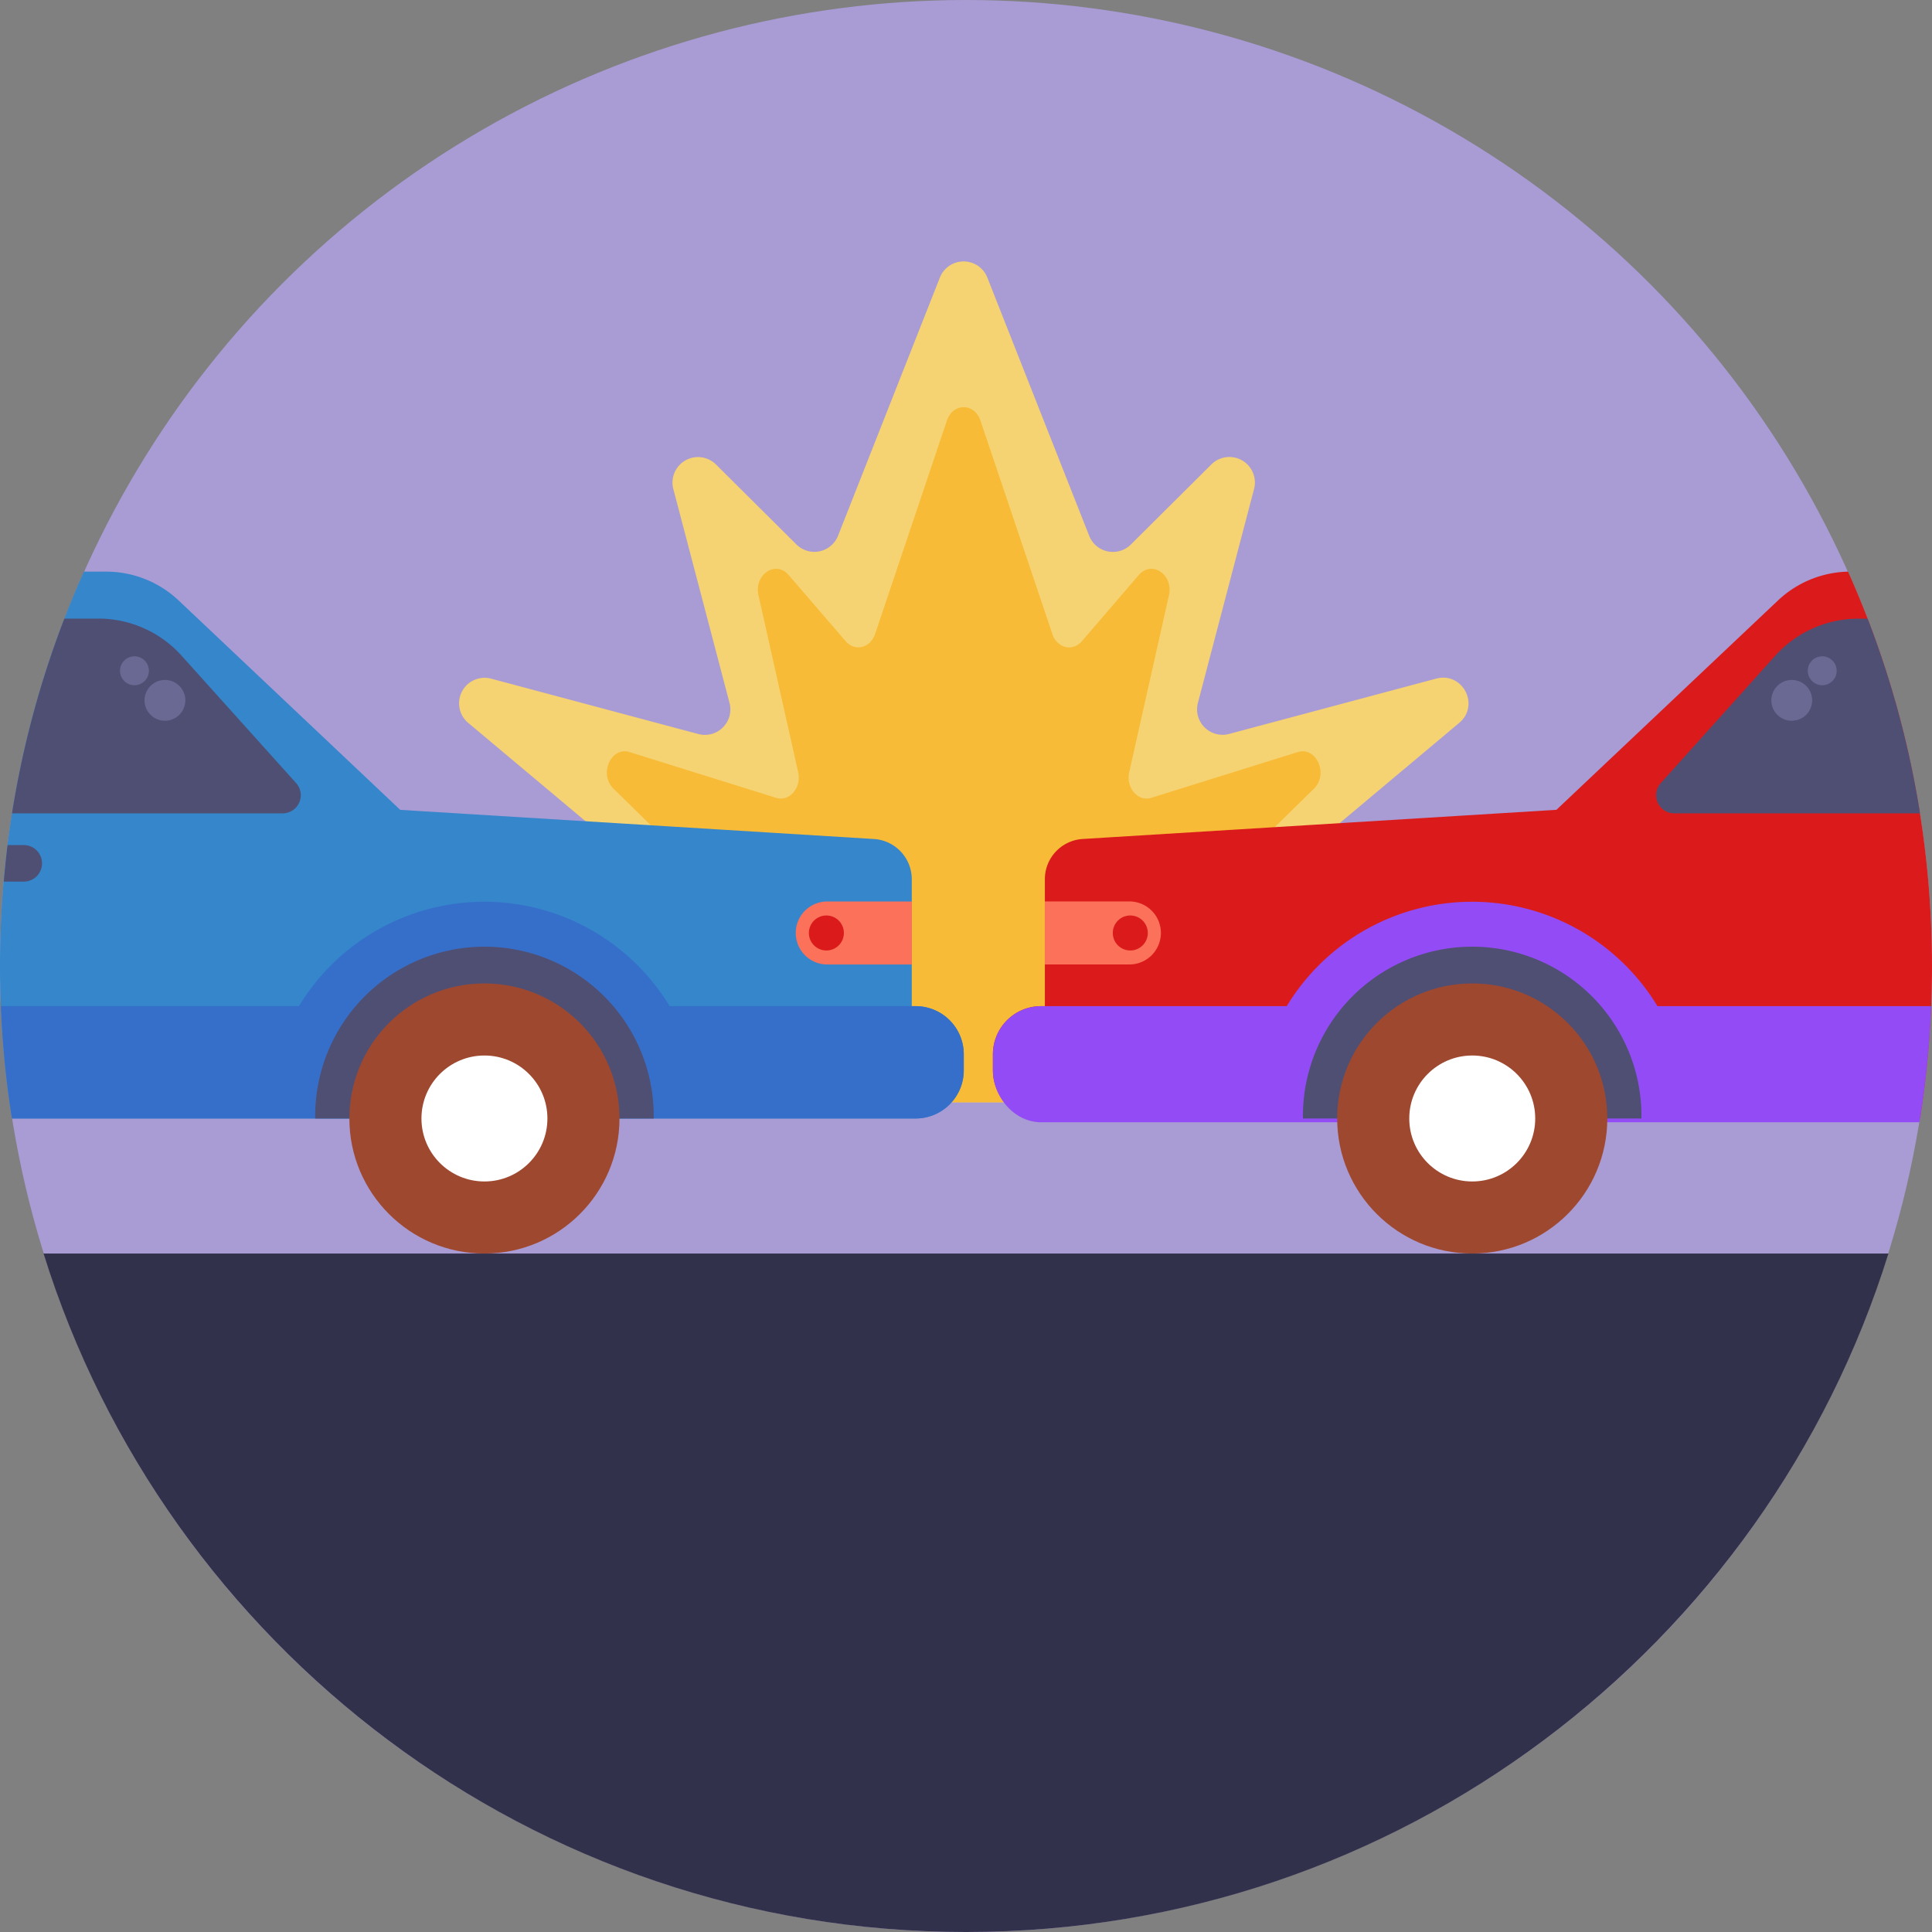 <svg xmlns="http://www.w3.org/2000/svg" viewBox="0 0 512 512"><rect x="0" y="0" width="512" height="512" fill="#808080" stroke="none"/><defs><style>.cls-1{fill:#a99bd4;}.cls-2{fill:#f6d372;}.cls-3{fill:#f7bb38;}.cls-4{fill:#3586cb;}.cls-5{fill:#366fca;}.cls-6{fill:#4f4f74;}.cls-7{fill:#9e4830;}.cls-8{fill:#fff;}.cls-9{fill:#3e436d;}.cls-10{fill:#fc715a;}.cls-11{fill:#db1b1b;}.cls-12{fill:#696993;}.cls-13{fill:#934cf5;}.cls-14{fill:#32314b;}</style></defs><title>Insurance</title><g id="BULINE"><circle class="cls-1" cx="256" cy="256" r="256"/></g><g id="Icons"><path class="cls-2" d="M380.64,179.83,325.73,194.5a6.75,6.75,0,0,1-8.27-8.24l14.88-56.68a6.76,6.76,0,0,0-11.3-6.51L299.7,144.29A6.75,6.75,0,0,1,288.65,142l-27-68.45a6.76,6.76,0,0,0-12.57,0l-27,68.45a6.75,6.75,0,0,1-11,2.31l-21.34-21.22a6.76,6.76,0,0,0-11.3,6.51l14.89,56.68a6.75,6.75,0,0,1-8.28,8.24l-54.9-14.67a6.76,6.76,0,0,0-6.09,11.7l59.64,50A6.76,6.76,0,0,1,180,253.47l-38.3,3.17a6.76,6.76,0,0,0-1.94,13l55.4,22a6.84,6.84,0,0,0,2.49.47H313.21a6.84,6.84,0,0,0,2.49-.47l55.4-22a6.76,6.76,0,0,0-1.94-13l-38.29-3.17a6.76,6.76,0,0,1-3.79-11.91l59.64-50C392.26,186.89,387.62,178,380.64,179.83Z"/><path class="cls-3" d="M343.92,199.31l-38.81,12.12c-3.54,1.11-6.78-2.67-5.85-6.81l10.52-46.85c1.24-5.5-4.53-9.39-8-5.38l-15.08,17.54c-2.44,2.84-6.56,1.83-7.81-1.91l-19.06-56.57c-1.59-4.72-7.3-4.72-8.89,0L231.91,168c-1.26,3.74-5.38,4.75-7.81,1.91L209,152.39c-3.45-4-9.22-.12-8,5.38l10.52,46.85c.93,4.14-2.31,7.92-5.85,6.81l-38.81-12.12c-4.93-1.54-8.21,5.83-4.3,9.67l42.15,41.35c3.27,3.21,1.58,9.43-2.67,9.84L175,262.79c-5,.49-6.06,8.58-1.37,10.76l39.16,18.19a4.18,4.18,0,0,0,1.76.39h81.71a4.22,4.22,0,0,0,1.77-.39l39.15-18.19c4.69-2.18,3.66-10.27-1.37-10.76l-27.07-2.62c-4.25-.41-5.94-6.63-2.67-9.84L348.22,209C352.14,205.14,348.86,197.77,343.92,199.31Z"/><path class="cls-4" d="M255.41,279.4v4.25a12.76,12.76,0,0,1-12.77,12.76H3.17A255.84,255.84,0,0,1,.22,266.64Q0,261.35,0,256A255.06,255.06,0,0,1,22.24,151.49h5.88a28,28,0,0,1,19.26,7.68l58.68,55.45,125.57,7.73a10.69,10.69,0,0,1,10,10.66v33.63h1A12.76,12.76,0,0,1,255.41,279.4Z"/><path class="cls-5" d="M255.41,279.4v4.25a12.76,12.76,0,0,1-12.77,12.76H3.17A255.84,255.84,0,0,1,.22,266.64h79a57.44,57.44,0,0,1,98.24,0h65.14A12.76,12.76,0,0,1,255.41,279.4Z"/><path class="cls-6" d="M173.24,296.41H83.53a44.86,44.86,0,1,1,89.71,0Z"/><circle class="cls-7" cx="128.38" cy="296.41" r="35.79"/><circle class="cls-8" cx="128.38" cy="296.41" r="16.69"/><path class="cls-6" d="M74.87,215.55H3.18a254.59,254.59,0,0,1,13.88-51.62h9a29.67,29.67,0,0,1,22.06,9.83l30.36,33.77A4.81,4.81,0,0,1,74.87,215.55Z"/><path class="cls-9" d="M3.34,215.55h0Z"/><path class="cls-10" d="M219.23,238.9h22.42a0,0,0,0,1,0,0v16.7a0,0,0,0,1,0,0H219.23a8.35,8.35,0,0,1-8.35-8.35v0A8.35,8.35,0,0,1,219.23,238.9Z"/><circle class="cls-11" cx="219" cy="247.25" r="4.64"/><path class="cls-6" d="M11.14,228.8a4.85,4.85,0,0,1-4.84,4.84H1q.42-4.87,1-9.69H6.3A4.85,4.85,0,0,1,11.14,228.8Z"/><circle class="cls-12" cx="43.71" cy="185.6" r="5.41"/><circle class="cls-12" cx="35.63" cy="177.76" r="3.83"/><path class="cls-11" d="M512,256a257.54,257.54,0,0,1-3.17,40.41H275.9a12.76,12.76,0,0,1-12.77-12.76V279.4a12.76,12.76,0,0,1,12.77-12.76h1V233a10.69,10.69,0,0,1,10-10.66l125.57-7.73,58.68-55.45a28,28,0,0,1,18.6-7.67q2.75,6.13,5.17,12.42a254,254,0,0,1,13.89,51.63A258.14,258.14,0,0,1,512,256Z"/><path class="cls-13" d="M511.78,266.64a255.84,255.84,0,0,1-2.95,29.77c-.05.33-.11.67-.16,1H275.9c-7.06,0-12.77-6.71-12.77-13.76V279.4a12.76,12.76,0,0,1,12.77-12.76H341a57.44,57.44,0,0,1,98.24,0Z"/><path class="cls-6" d="M345.3,296.41H435a44.86,44.86,0,1,0-89.71,0Z"/><circle class="cls-7" cx="390.16" cy="296.41" r="35.79"/><circle class="cls-8" cx="390.16" cy="296.41" r="16.69"/><path class="cls-6" d="M508.82,215.55H443.66a4.81,4.81,0,0,1-3.56-8l30.35-33.77a29.71,29.71,0,0,1,22.06-9.83h2.42A254,254,0,0,1,508.82,215.55Z"/><path class="cls-10" d="M285.24,238.9h22.42a0,0,0,0,1,0,0v16.7a0,0,0,0,1,0,0H285.24a8.35,8.35,0,0,1-8.35-8.35v0A8.35,8.35,0,0,1,285.24,238.9Z" transform="translate(584.54 494.49) rotate(180)"/><circle class="cls-11" cx="299.54" cy="247.25" r="4.64"/><circle class="cls-12" cx="474.83" cy="185.6" r="5.41"/><circle class="cls-12" cx="482.91" cy="177.76" r="3.83"/><path class="cls-14" d="M500.46,332.2C468,436.37,370.84,512,256,512S44,436.37,11.54,332.2Z"/></g></svg>